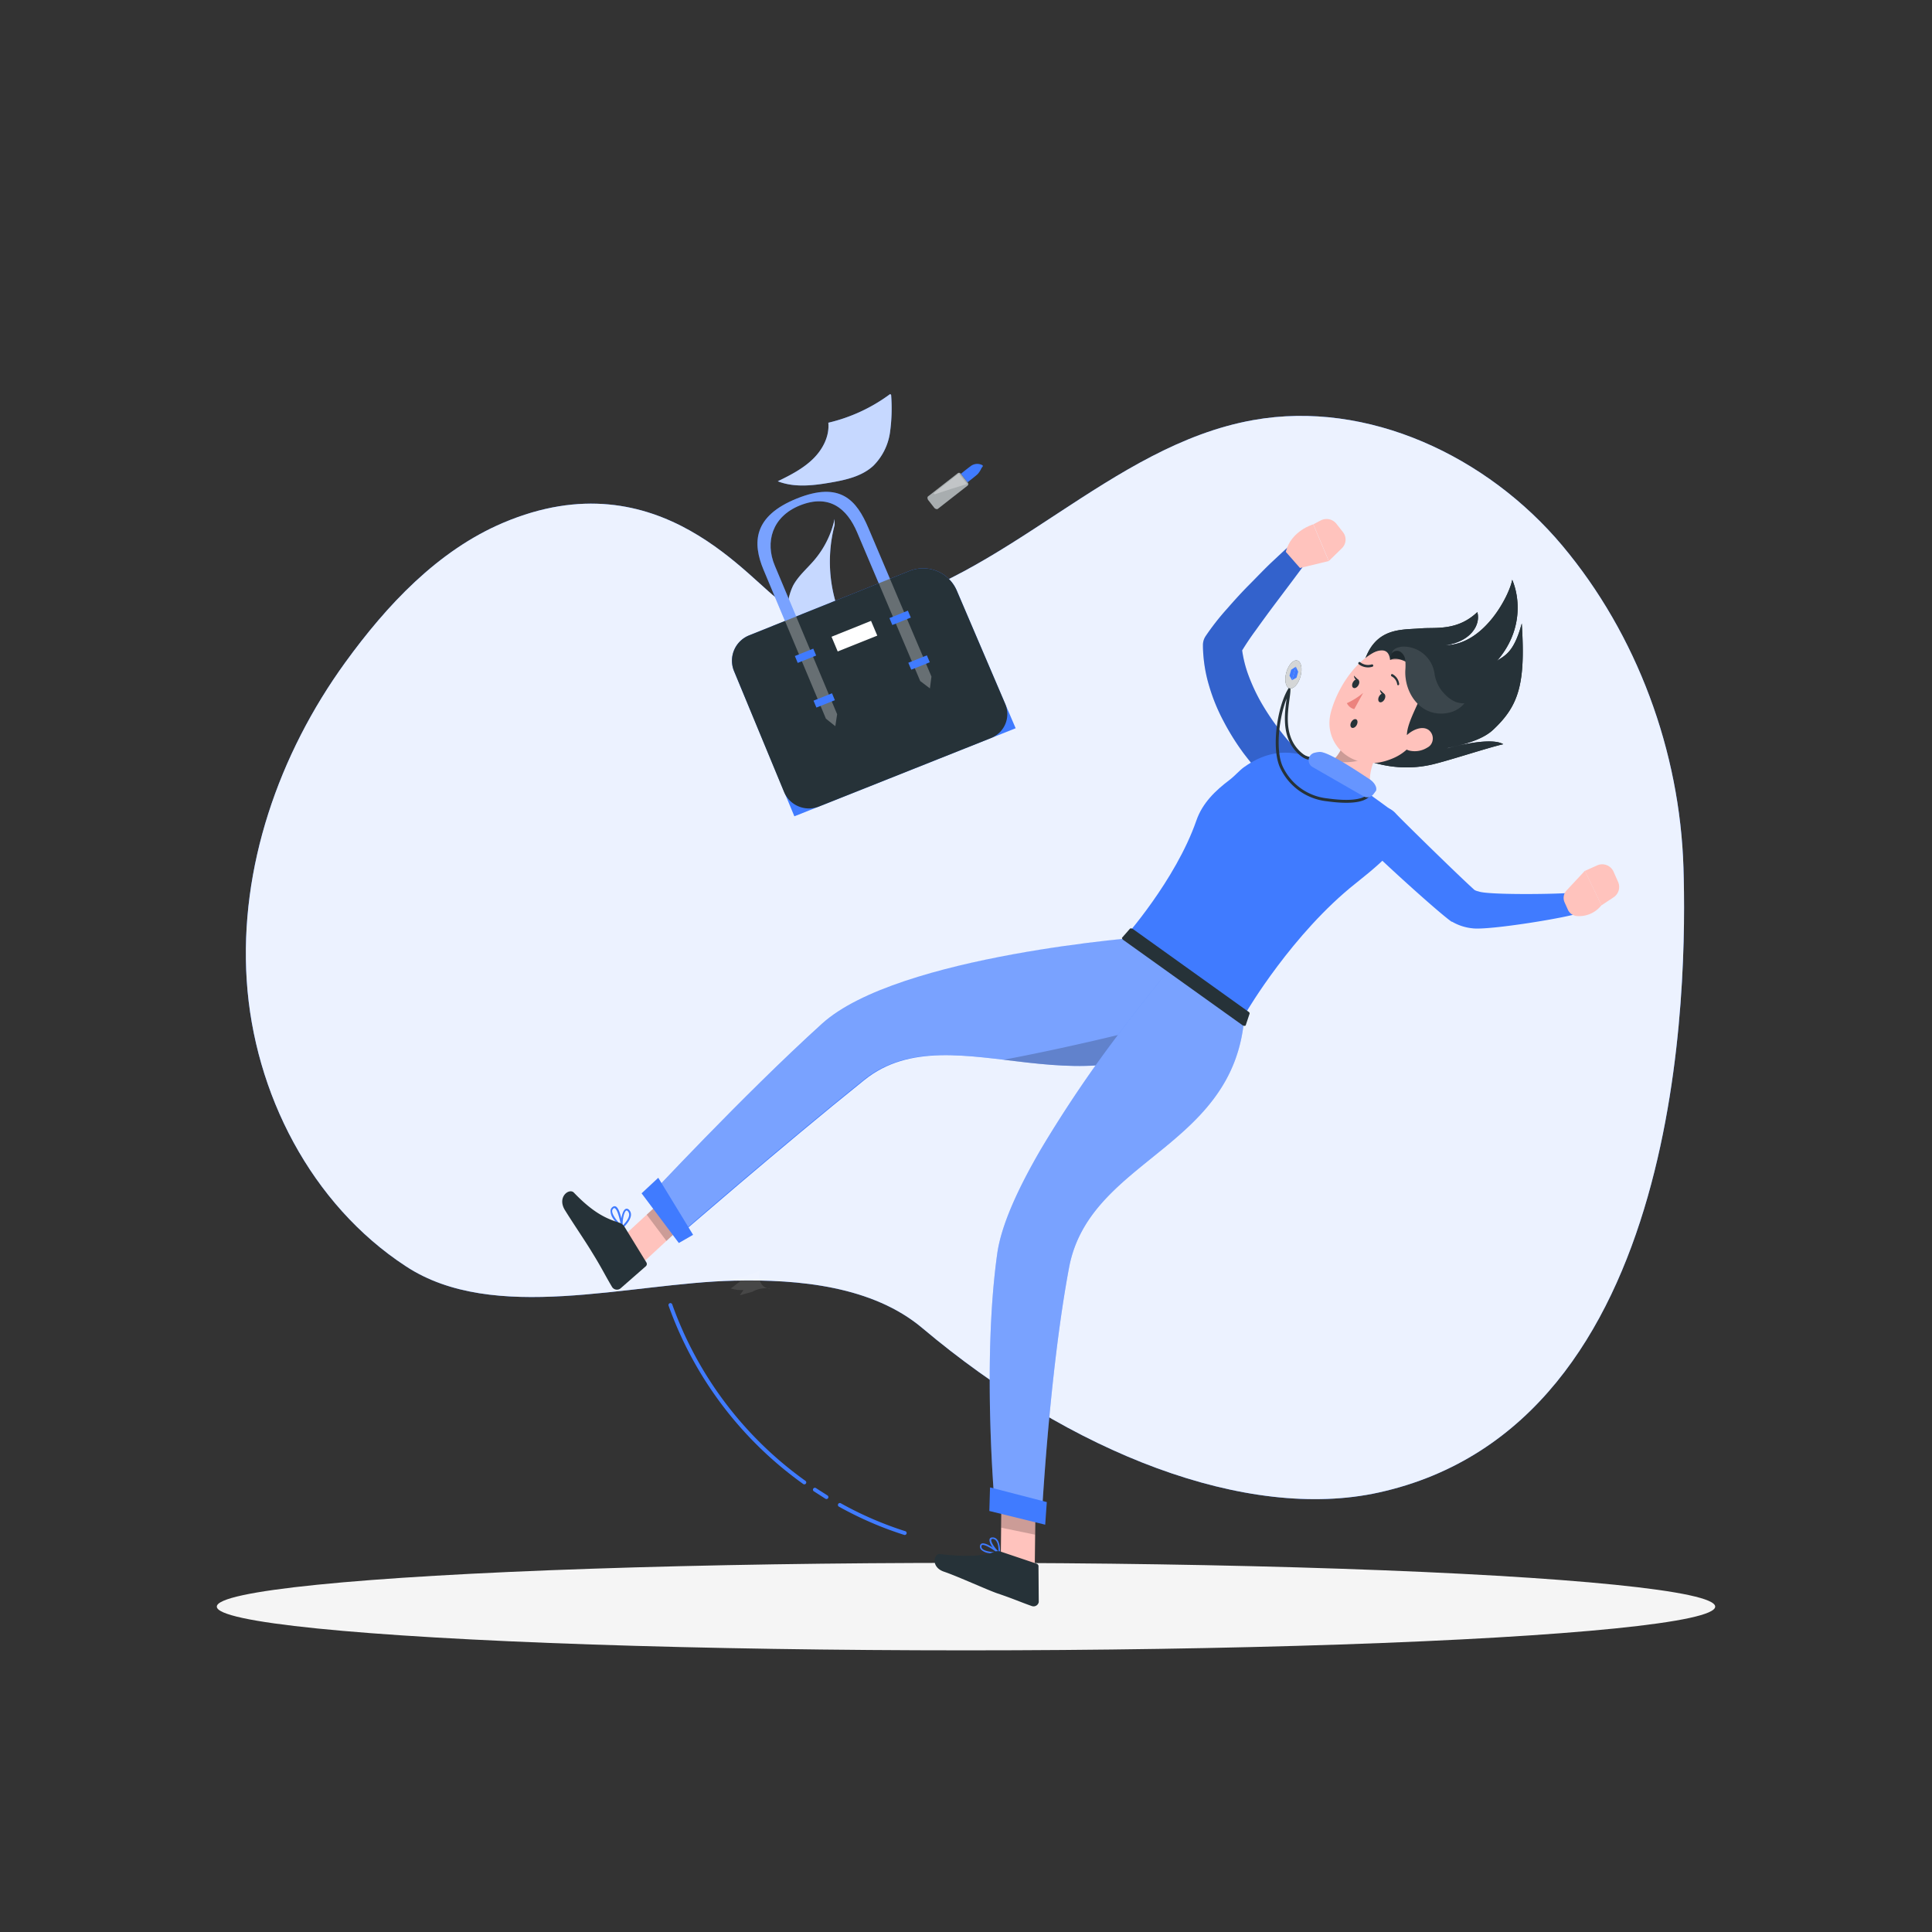 <svg xmlns="http://www.w3.org/2000/svg" viewBox="0 0 500 500"><rect x="0" y="0" width="500" height="500" fill="#333333" stroke="none"/><g id="freepik--background-simple--inject-2"><path d="M130.19,135.31c-16.9,7.18-30.09,21.3-40.87,36.17-17.16,23.71-27.36,53-25.47,82.21s16.7,58,41.16,74c22.76,15,57.76,4.37,85,3.74,16.8-.39,35.85,1.45,48.7,12.28,38.44,32.4,84,50.07,118.11,42.55,79.56-17.54,79.75-132.64,78.86-161.71-.93-30.13-12-60.26-31.36-83.35s-50.31-37.79-80-32.48c-37.11,6.63-64.12,41.37-101,49.19-6.9,1.46-14.53,1.81-20.57-1.82C194.34,151.07,170.91,118,130.19,135.31Z" style="fill:#407BFF"></path><g style="opacity:0.9"><path d="M130.19,135.31c-16.9,7.18-30.09,21.3-40.87,36.17-17.16,23.71-27.36,53-25.47,82.21s16.7,58,41.16,74c22.76,15,57.76,4.37,85,3.74,16.8-.39,35.85,1.45,48.7,12.28,38.44,32.4,84,50.07,118.11,42.55,79.56-17.54,79.75-132.64,78.86-161.71-.93-30.13-12-60.26-31.36-83.35s-50.31-37.79-80-32.48c-37.11,6.63-64.12,41.37-101,49.19-6.9,1.46-14.53,1.81-20.57-1.82C194.34,151.07,170.91,118,130.19,135.31Z" style="fill:#fff"></path></g></g><g id="freepik--Shadow--inject-2"><ellipse id="freepik--path--inject-2" cx="250" cy="415.79" rx="193.89" ry="11.32" style="fill:#f5f5f5"></ellipse></g><g id="freepik--Items--inject-2"><path d="M210.3,118.87c2.57-2.46,4.41-5.93,4.07-9.47a43.52,43.52,0,0,0,16-7.42l.25.21a45,45,0,0,1-.3,9.78,15.19,15.19,0,0,1-4.33,8.6c-2.94,2.69-7,3.62-11,4.31-4.56.79-9.4,1.36-13.7-.33C204.49,123,207.73,121.34,210.3,118.87Z" style="fill:#407BFF"></path><path d="M210.3,118.87c2.57-2.46,4.41-5.93,4.07-9.47a43.52,43.52,0,0,0,16-7.42l.25.21a45,45,0,0,1-.3,9.78,15.19,15.19,0,0,1-4.33,8.6c-2.94,2.69-7,3.62-11,4.31-4.56.79-9.4,1.36-13.7-.33C204.49,123,207.73,121.34,210.3,118.87Z" style="fill:#fff;opacity:0.7"></path><path d="M204.31,161.86a14.82,14.82,0,0,1,.95-10.31c1.35-2.51,3.6-4.39,5.45-6.56A24.45,24.45,0,0,0,216,134.32l0,1.53a37.44,37.44,0,0,0,2.6,26,109,109,0,0,0-10.3,9.75A44.17,44.17,0,0,1,204.31,161.86Z" style="fill:#407BFF"></path><path d="M204.31,161.86a14.82,14.82,0,0,1,.95-10.31c1.35-2.51,3.6-4.39,5.45-6.56A24.45,24.45,0,0,0,216,134.32l0,1.53a37.44,37.44,0,0,0,2.6,26,109,109,0,0,0-10.3,9.75A44.17,44.17,0,0,1,204.31,161.86Z" style="fill:#fff;opacity:0.7"></path><path d="M250.37,124.83s2.07-1.57,2.67-2.16a5.72,5.72,0,0,0,.94-1.46c.26-.44.59-.6.21-.85a2.81,2.81,0,0,0-3.09.36c-.85.61-2.43,1.91-2.43,1.91Z" style="fill:#407BFF"></path><path d="M240.17,128.47c-.24.19-.14.71.05.95l1.57,2c.19.24.67.46.91.28l7.68-6a.54.54,0,0,0,.09-.77l-1.86-2.36a.53.53,0,0,0-.76-.09Z" style="fill:#263238"></path><path d="M240.17,128.47c-.24.19-.14.71.05.95l1.57,2c.19.24.67.46.91.28l7.68-6a.54.54,0,0,0,.09-.77l-1.86-2.36a.53.53,0,0,0-.76-.09Z" style="fill:#fff;opacity:0.6"></path><path d="M241.89,127.93l-.23-.29,6.48-5.1,2.14,2.72C247.46,126.09,244.67,127,241.89,127.93Z" style="fill:#fff;opacity:0.3"></path></g><g id="freepik--Bag--inject-2"><path d="M241.06,175.11l-2.91,1.16-16.31-38.46c-2.59-6.12-7.16-10.08-14.84-7-7.18,2.9-9.05,9.46-6.48,15.58l16.13,38.45-2.9,1.16-16.11-38.45c-3-7.11-2.69-14,8.6-18.54s15.47.51,18.49,7.62Z" style="fill:#407BFF"></path><path d="M262.85,188.47l-57.27,22.79L190,173.76a7.06,7.06,0,0,1,3.81-9.3l41.64-16.73a9.48,9.48,0,0,1,12.17,5.13Z" style="fill:#407BFF"></path><path d="M256.5,191l-44.63,17.76a7,7,0,0,1-9-3.89L190,173.76a7.06,7.06,0,0,1,3.81-9.3l41.64-16.73a9.48,9.48,0,0,1,12.17,5.13l12.49,29.21A6.68,6.68,0,0,1,256.5,191Z" style="fill:#263238"></path><g style="opacity:0.3"><path d="M221.84,137.81c-2.59-6.12-7.16-10.08-14.84-7-7.18,2.9-9.05,9.46-6.48,15.58l16.13,38.45-.47,3.1L213.75,186l-16.11-38.45c-3-7.11-2.69-14,8.6-18.54s15.47.51,18.49,7.62l16.33,38.46-.4,3.07-2.51-1.91" style="fill:#fff"></path></g><polygon points="211.22 169.65 206.45 171.56 205.71 169.78 210.47 167.87 211.22 169.65" style="fill:#407BFF"></polygon><polygon points="216.07 181.21 211.29 183.12 210.54 181.33 215.32 179.42 216.07 181.21" style="fill:#407BFF"></polygon><polygon points="235.72 159.83 230.93 161.75 230.18 159.96 234.96 158.04 235.72 159.83" style="fill:#407BFF"></polygon><polygon points="240.63 171.39 235.83 173.31 235.07 171.52 239.87 169.6 240.63 171.39" style="fill:#407BFF"></polygon><polygon points="227.04 164.5 216.8 168.6 215.2 164.79 225.42 160.68 227.04 164.5" style="fill:#fff"></polygon></g><g id="freepik--Character--inject-2"><path d="M197,328.7a27.89,27.89,0,0,1-8.34,2.39l3,.52c-.86.45-1.72,1.37-2.58,1.82a9.26,9.26,0,0,0,3.31.43c-.22.42-.69.94-.91,1.36l3.25-.92a7,7,0,0,1,4.77-.78,2.8,2.8,0,0,1-2.72-1.75C196.38,330.67,196.06,329.43,197,328.7Z" style="fill:#fff;opacity:0.1"></path><path d="M217.35,389.48a91.21,91.21,0,0,0,16.79,7.27" style="fill:none;stroke:#407BFF;stroke-linecap:round;stroke-linejoin:round"></path><path d="M210.89,385.53c1,.66,2,1.3,3,1.92" style="fill:none;stroke:#407BFF;stroke-linecap:round;stroke-linejoin:round"></path><path d="M173.5,337.74a96,96,0,0,0,34.66,45.91" style="fill:none;stroke:#407BFF;stroke-linecap:round;stroke-linejoin:round"></path><g id="freepik--Character--inject-68--inject-2"><path d="M158,313.29a1.29,1.29,0,0,1,.66-1,.72.72,0,0,1,.71-.05c1.19.58,1.79,4.89,1.86,5.39a.25.25,0,0,1-.12.23.23.23,0,0,1-.27,0,17.2,17.2,0,0,1-2-2.28A3.7,3.7,0,0,1,158,313.29Zm1.14-.6a.26.26,0,0,0-.27,0,.84.84,0,0,0-.44.65c-.06.78.76,2.13,2.25,3.67C160.34,315.28,159.78,313,159.09,312.69Z" style="fill:#407BFF"></path><path d="M160.75,317.71c-.23-1.26.16-4.35,1.15-4.83.23-.11.59-.14,1,.33l.11.16c1.21,1.78-1.74,4.39-1.89,4.48a.22.22,0,0,1-.22,0,.36.36,0,0,1-.12-.08Zm1.77-4.2c-.26-.32-.45-.21-.45-.21-.59.29-1,2.51-.94,3.9.69-.72,2.27-2.44,1.47-3.58Z" style="fill:#407BFF"></path><polygon points="180.46 313.76 175.97 306.41 160.49 320.71 164.99 328.06 180.46 313.76" style="fill:#ffc3bd"></polygon><path d="M160.34,316.46c-3.12-1-6.53-2.29-11.83-7.82-1.19-1.23-4.42,1.12-2.3,4.55s5.52,8.41,7,10.9c2.49,4,3.25,5.71,5.17,8.94a.9.9,0,0,0,.14.2,1.48,1.48,0,0,0,2.09.19l6.52-5.71a.78.78,0,0,0,.15-1l-5.65-9.2A2.59,2.59,0,0,0,160.34,316.46Z" style="fill:#263238"></path><polygon points="180.46 313.78 172.47 321.15 167.37 314.36 175.97 306.42 180.46 313.78" style="isolation:isolate;opacity:0.2"></polygon></g><path d="M313.33,262.78c-29.89,28.9-66.45-1.87-89.59,16.7C202.51,296.51,175,320.4,175,320.4l-7.5-10.32s24.71-26.57,45.2-45.15c19.72-17.87,84.15-22.53,84.15-22.53S307.33,255.07,313.33,262.78Z" style="fill:#407BFF"></path><path d="M313.09,262.76A44.18,44.18,0,0,1,289,275.09c-9.8,1.63-19.73.32-29.24-.82-13.51-1.63-26.14-2.9-36.21,5.18-21.24,17-48.75,40.92-48.75,40.92l-7.49-10.32s24.71-26.57,45.2-45.15c19.72-17.87,84.14-22.53,84.14-22.53S307.1,255.05,313.09,262.76Z" style="fill:#fff;opacity:0.3"></path><path d="M290.83,272.51a4.68,4.68,0,0,1-1.87,2.58c-9.8,1.63-19.73.32-29.24-.82,16.68-3.15,31.68-6.92,31.68-6.92S293.34,263.34,290.83,272.51Z" style="isolation:isolate;opacity:0.2"></path><path d="M253.87,401a1.24,1.24,0,0,1-.21-1.07.67.67,0,0,1,.44-.47c1.11-.4,4.28,2,4.63,2.31a.2.2,0,0,1,.07.23.21.21,0,0,1-.19.14,14.41,14.41,0,0,1-2.78-.21A3.4,3.4,0,0,1,253.87,401Zm4.1.74c-1.31-1-3.15-2.08-3.78-1.89a.24.24,0,0,0-.16.19.76.76,0,0,0,.13.71c.45.57,1.84.92,3.81,1Z" style="fill:#407BFF"></path><path d="M258.48,402.19c-1-.67-2.7-2.95-2.36-3.88.08-.22.29-.47.87-.42h.16c1.93.37,1.66,4,1.66,4.13a.2.2,0,0,1-.11.17h-.22ZM257,398.27c-.37,0-.44.14-.44.14-.24.57.94,2.31,1.87,3.15,0-.9-.1-3-1.34-3.28Z" style="fill:#407BFF"></path><polygon points="268.03 385.84 259.22 384.15 258.99 404.3 267.79 405.99 268.03 385.84" style="fill:#ffc3bd"></polygon><path d="M257.42,401.59c-2.75,1.13-7.25,1.39-14.19.61-1.55-.17-2.42,3.37,1.07,4.55s11.37,4.79,13.89,5.64c4.11,1.39,5.61,2.11,8.85,3.26l.2.05a1.36,1.36,0,0,0,1.59-1.09l-.07-9.13a.72.72,0,0,0-.49-.8l-9.33-3.14A2.27,2.27,0,0,0,257.42,401.59Z" style="fill:#263238"></path><polygon points="268.04 385.84 267.91 397.18 259.09 395.36 259.23 384.15 268.04 385.84" style="isolation:isolate;opacity:0.2"></polygon><path d="M269.53,393.89l-12-3.26s-3.46-37.3.53-66c1-7.58,5.57-17.36,11.39-27.33h0A325.36,325.36,0,0,1,290,266.94c7.48-9.93,13.31-16.82,13.31-16.82s9.63,2.21,18.7,4.84c3.18,42.1-39.69,42.81-45.34,73.11C271.46,355.86,269.53,393.89,269.53,393.89Z" style="fill:#407BFF"></path><path d="M269.53,393.89l-12-3.26s-3.46-37.3.53-66c1-7.58,5.57-17.36,11.39-27.33h0A325.36,325.36,0,0,1,290,266.94c7.48-9.93,13.31-16.82,13.31-16.82s7.92,1.82,16.17,4.12a3.68,3.68,0,0,1,2.68,3.42c1.18,39.45-40,40.77-45.49,70.41C271.46,355.86,269.53,393.89,269.53,393.89Z" style="fill:#fff;opacity:0.3"></path><polygon points="256.22 384.94 270.91 388.74 270.5 394.59 256.04 391.04 256.22 384.94" style="fill:#407BFF"></polygon><path d="M354.93,204.06l-13.73,3.51-.44-10a4.85,4.85,0,0,0,4.07-.76l.87-.81c1.66-1.89,2.63-5.05,4.3-7.89l3.26-.21,1.19-.07,6.34-.39C357.81,191.63,353.12,199.56,354.93,204.06Z" style="fill:#ffc2bc"></path><path d="M356.65,190.65a35.12,35.12,0,0,1-2.38,4.7c-1.66,2-6.57,2.27-9.5,1.56l.06-.07.87-.81c1.66-1.89,2.63-5.05,4.3-7.89l3.26-.21Z" style="isolation:isolate;opacity:0.2"></path><path d="M348.8,194.21c-1.77-1.74,1.15-2.24,4.26-11,.3-.83,2.92-2.81,2.83-3.68a2.58,2.58,0,0,0-1.38-2.11c-.81-.35-2.36-.12-2.67.71,1.22-16.29,10-15,15.92-15.51,3.71-.31,9.38.74,14.57-4.21.93,3.3-1.72,7.68-8.31,8.58,10.29-.09,16.74-13.29,17.34-16.95,2,4.71,2.77,13.32-4,21.06,1.79-1.41,4.35-1.8,6.47-9.76,1,15.59-.71,21.27-7.45,27.56-4,3.72-12.28,4.5-11.86,4.79,0,0,11.08-3.19,14.52-1.09-4.11.93-14.17,4.28-18.54,5.28C359.25,200.44,350.09,195.48,348.8,194.21Z" style="fill:#263238"></path><path d="M348.8,194.21c-1.77-1.74,1.15-2.24,4.26-11,.3-.83,2.92-2.81,2.83-3.68a2.58,2.58,0,0,0-1.38-2.11c-.81-.35-2.36-.12-2.67.71,1.22-16.29,10-15,15.92-15.51,3.71-.31,9.38.74,14.57-4.21.93,3.3-1.72,7.68-8.31,8.58,10.29-.09,16.74-13.29,17.34-16.95,2,4.71,2.77,13.32-4,21.06,1.79-1.41,4.35-1.8,6.47-9.76,1,15.59-.71,21.27-7.45,27.56-4,3.72-12.28,4.5-11.86,4.79,0,0,11.08-3.19,14.52-1.09-4.11.93-14.17,4.28-18.54,5.28C359.25,200.44,350.09,195.48,348.8,194.21Z" style="fill:#263238"></path><path d="M370.56,185c-4.46,7.1-6.19,10.19-11.95,11.93-8.67,2.62-16.4-4.4-14.16-12.67,2-7.46,9-17.8,17.75-16.8A11.44,11.44,0,0,1,370.56,185Z" style="fill:#ffc2bc"></path><path d="M354.35,169.21c2.23-.81,5-2.07,5.41,1.6,1.78-1,4.71.56,6.25,1.91a7.27,7.27,0,0,1,2.26,5.51c0,2-4.19,8.48-4.16,12,.45.05,3-.37,2.77,1.76,2.61-2.8,5.27-5.79,6.85-9.26s1.94-7.75-.05-11a12.25,12.25,0,0,0-4.53-4.13,14,14,0,0,0-7.56-2A9.88,9.88,0,0,0,354.35,169.21Z" style="fill:#263238"></path><path d="M363.69,170.66c2.56.86.42-5.42-3-2.46a5.19,5.19,0,0,0-.92,2.6Z" style="opacity:0.2"></path><path d="M379,182c-2.38,3-7.2,3.49-10.47,1.44s-5-6.09-4.83-9.95a15.89,15.89,0,0,0,0-2.58,3,3,0,0,0-1.22-2.19,1.7,1.7,0,0,0-2.29.38c.3-1.27,1.64-1.71,2.94-1.76h.09a8.11,8.11,0,0,1,8.05,7.12,9.54,9.54,0,0,0,1.82,4.26C374.61,180.63,376.57,182.15,379,182Z" style="fill:#263238"></path><path d="M379,182c-2.38,3-7.2,3.49-10.47,1.44s-5-6.09-4.83-9.95a15.89,15.89,0,0,0,0-2.58,3,3,0,0,0-1.22-2.19,1.7,1.7,0,0,0-2.29.38c.3-1.27,1.64-1.71,2.94-1.76h.09a8.11,8.11,0,0,1,8.05,7.12,9.54,9.54,0,0,0,1.82,4.26C374.61,180.63,376.57,182.15,379,182Z" style="fill:#fff;opacity:0.1"></path><path d="M369.36,193.49a6.1,6.1,0,0,1-4.62.76c-2.08-.51-2.08-2.62-.63-4s4-2.53,5.65-1.31a2.76,2.76,0,0,1,.47,3.86A2.65,2.65,0,0,1,369.36,193.49Z" style="fill:#ffc2bc"></path><path d="M358.31,181c-.33.6-.91.9-1.29.7s-.45-.87-.12-1.47.9-.89,1.29-.69S358.63,180.42,358.31,181Z" style="fill:#263238"></path><path d="M351.11,187.64c-.32.59-.9.89-1.29.69s-.45-.87-.12-1.46.9-.9,1.29-.7S351.44,187,351.11,187.64Z" style="fill:#263238"></path><path d="M351.56,177.33c-.33.59-.9.89-1.3.69s-.45-.87-.11-1.47.9-.89,1.29-.69S351.92,176.73,351.56,177.33Z" style="fill:#263238"></path><path d="M351.6,176l-1.22-1.16S350.52,176.27,351.6,176Z" style="fill:#263238"></path><path d="M352.78,179.33a18.22,18.22,0,0,1-4.21,2.65,2.94,2.94,0,0,0,1.91,1.55Z" style="fill:#ec837e"></path><path d="M361.77,177.34a.27.27,0,0,1-.17-.21,2.78,2.78,0,0,0-1.44-2.09.31.31,0,0,1-.15-.39.27.27,0,0,1,.33-.2h0a3.32,3.32,0,0,1,1.76,2.51.32.32,0,0,1-.2.37A.17.17,0,0,1,361.77,177.34Z" style="fill:#263238"></path><path d="M351.89,171.32a.34.34,0,0,0-.3.13.32.32,0,0,0,.07.46h0a3.89,3.89,0,0,0,3.52.64.32.32,0,0,0,.21-.4v0a.34.34,0,0,0-.43-.19h0a3.24,3.24,0,0,1-2.9-.55A.29.29,0,0,0,351.89,171.32Z" style="fill:#263238"></path><path d="M358.34,179.67l-1.21-1.16S357.26,180,358.34,179.67Z" style="fill:#263238"></path><path d="M336,194.62l-1.28-1.4-1.34-1.56c-.9-1-1.75-2.13-2.59-3.21a64.69,64.69,0,0,1-4.52-6.84,48.59,48.59,0,0,1-3.31-7.23,31.51,31.51,0,0,1-1.66-7.42l-.63,2.7a72.12,72.12,0,0,1,4.23-6.44c1.6-2.23,3.22-4.46,4.88-6.67l5-6.65c1.64-2.22,3.33-4.42,4.95-6.72h0a2.7,2.7,0,0,0-.65-3.81,2.79,2.79,0,0,0-3.45.16c-2.15,1.87-4.19,3.8-6.26,5.73s-4,4-6,6-3.9,4.11-5.79,6.27a64.8,64.8,0,0,0-5.57,7.11,4.16,4.16,0,0,0-.69,2.34l0,.33a37.83,37.83,0,0,0,1.58,10.13,48.23,48.23,0,0,0,3.76,9.22,63.49,63.49,0,0,0,5.18,8.29c1,1.31,2,2.57,3.07,3.82.53.62,1,1.23,1.62,1.84s1.06,1.13,1.83,1.86a5.62,5.62,0,0,0,7.87.08,5.42,5.42,0,0,0,0-7.75Z" style="fill:#407BFF"></path><path d="M336,194.62l-1.28-1.4-1.34-1.56c-.9-1-1.75-2.13-2.59-3.21a64.69,64.69,0,0,1-4.52-6.84,48.59,48.59,0,0,1-3.31-7.23,31.51,31.51,0,0,1-1.66-7.42l-.63,2.7a72.12,72.12,0,0,1,4.23-6.44c1.6-2.23,3.22-4.46,4.88-6.67l5-6.65c1.64-2.22,3.33-4.42,4.95-6.72h0a2.7,2.7,0,0,0-.65-3.81,2.79,2.79,0,0,0-3.45.16c-2.15,1.87-4.19,3.8-6.26,5.73s-4,4-6,6-3.9,4.11-5.79,6.27a64.8,64.8,0,0,0-5.57,7.11,4.16,4.16,0,0,0-.69,2.34l0,.33a37.83,37.83,0,0,0,1.58,10.13,48.23,48.23,0,0,0,3.76,9.22,63.49,63.49,0,0,0,5.18,8.29c1,1.31,2,2.57,3.07,3.82.53.62,1,1.23,1.62,1.84s1.06,1.13,1.83,1.86a5.62,5.62,0,0,0,7.87.08,5.42,5.42,0,0,0,0-7.75Z" style="isolation:isolate;opacity:0.2"></path><path d="M336.44,147l7.43-1.8-4-9.5s-5.77,1.64-7.1,7.12Z" style="fill:#ffc3bd"></path><path d="M347.5,137.64l-1.63-2.08a3.26,3.26,0,0,0-4.07-.87l-1.9,1,4,9.5,3.45-3.37A3.12,3.12,0,0,0,347.5,137.64Z" style="fill:#ffc3bd"></path><path d="M309.62,212.35c1.59-4.61,5.05-7.83,8.51-10.45,1.49-1.13,2.58-2.47,3.77-3.33,12-8.64,22.22-.76,32,6.58,10,7.53,15.85,8.54-3,23.42-16.43,13-28.25,33.18-28.25,33.18l-31.78-18.93S304.21,227.9,309.62,212.35Z" style="fill:#407BFF"></path><path d="M354.67,203c1.33,5-6.26,4.69-11.17,4a14.75,14.75,0,0,1-11.81-8.34c-2.34-4.81-.81-15.36,1.9-20-.11,3.25-2.59,11.2,2.63,16.11,2.36,2.22,3,1.12,6.15,2" style="fill:none;stroke:#263238;stroke-miterlimit:10;stroke-width:0.75px"></path><path d="M355.43,205.54l.69-.92c.32-1.07-.7-2.31-1.63-2.92-3.6-2.36-10.94-7.3-13.07-7.09a9,9,0,0,0-1.28.23,2,2,0,0,0-.49,3.64l13.2,7.59A2,2,0,0,0,355.43,205.54Z" style="fill:#407BFF"></path><g style="opacity:0.2"><path d="M355.43,205.54l.69-.92c.32-1.07-.7-2.31-1.63-2.92-3.6-2.36-10.94-7.3-13.07-7.09a9,9,0,0,0-1.28.23,2,2,0,0,0-.49,3.64l13.2,7.59A2,2,0,0,0,355.43,205.54Z" style="fill:#fff"></path></g><path d="M352.9,218c1.89,2.24,18,17,22.48,20.33l.29.21.13,0a13,13,0,0,0,5.21,1.7c4.18.61,25.53-2.9,27.75-4A2.78,2.78,0,0,0,407,231l-.09,0c-2.18.4-21.89.7-24.28-.31a3.19,3.19,0,0,1-1.34-.57l.41.29c-3.95-3.5-18.62-17.92-20.36-19.75l-.07-.08a5.61,5.61,0,1,0-8.38,7.46h0Z" style="fill:#407BFF"></path><path d="M405.42,230.45l4.75-5.1,4.29,8.91a7.31,7.31,0,0,1-6.26,2.82,2.8,2.8,0,0,1-2.44-1.67l-.85-1.89A2.82,2.82,0,0,1,405.42,230.45Z" style="fill:#ffc3bd"></path><path d="M417.56,225.53l1.19,2.68a3.21,3.21,0,0,1-1.14,4l-3.15,2.09-4.29-8.91,3.15-1.42A3.21,3.21,0,0,1,417.56,225.53Z" style="fill:#ffc3bd"></path><path d="M336.57,175.05c-.55,2-1.83,3.37-2.84,3.09s-1.39-2.13-.83-4.12,1.84-3.37,2.85-3.08S337.13,173.07,336.57,175.05Z" style="fill:#263238"></path><path d="M336.57,175.05c-.55,2-1.83,3.37-2.84,3.09s-1.39-2.13-.83-4.12,1.84-3.37,2.85-3.08S337.13,173.07,336.57,175.05Z" style="fill:#fff;opacity:0.8"></path><polygon points="334.15 173.33 333.72 174.87 334.38 176.03 335.36 172.54 334.15 173.33" style="fill:#407BFF"></polygon><polygon points="335.97 173.84 335.54 175.38 334.38 176.03 335.36 172.54 335.97 173.84" style="fill:#407BFF"></polygon><path d="M323.06,261.81l-29.83-21.36c-.3-.2-.66-.25-.81-.09l-2,2.28c-.13.14,0,.36.23.58l30.9,22.1c.34.23.77.23.85,0l1-3A.53.53,0,0,0,323.06,261.81Z" style="fill:#263238"></path><polygon points="170.36 304.81 179.37 319.57 175.68 321.69 166.04 308.83 170.36 304.81" style="fill:#407BFF"></polygon></g></svg>

